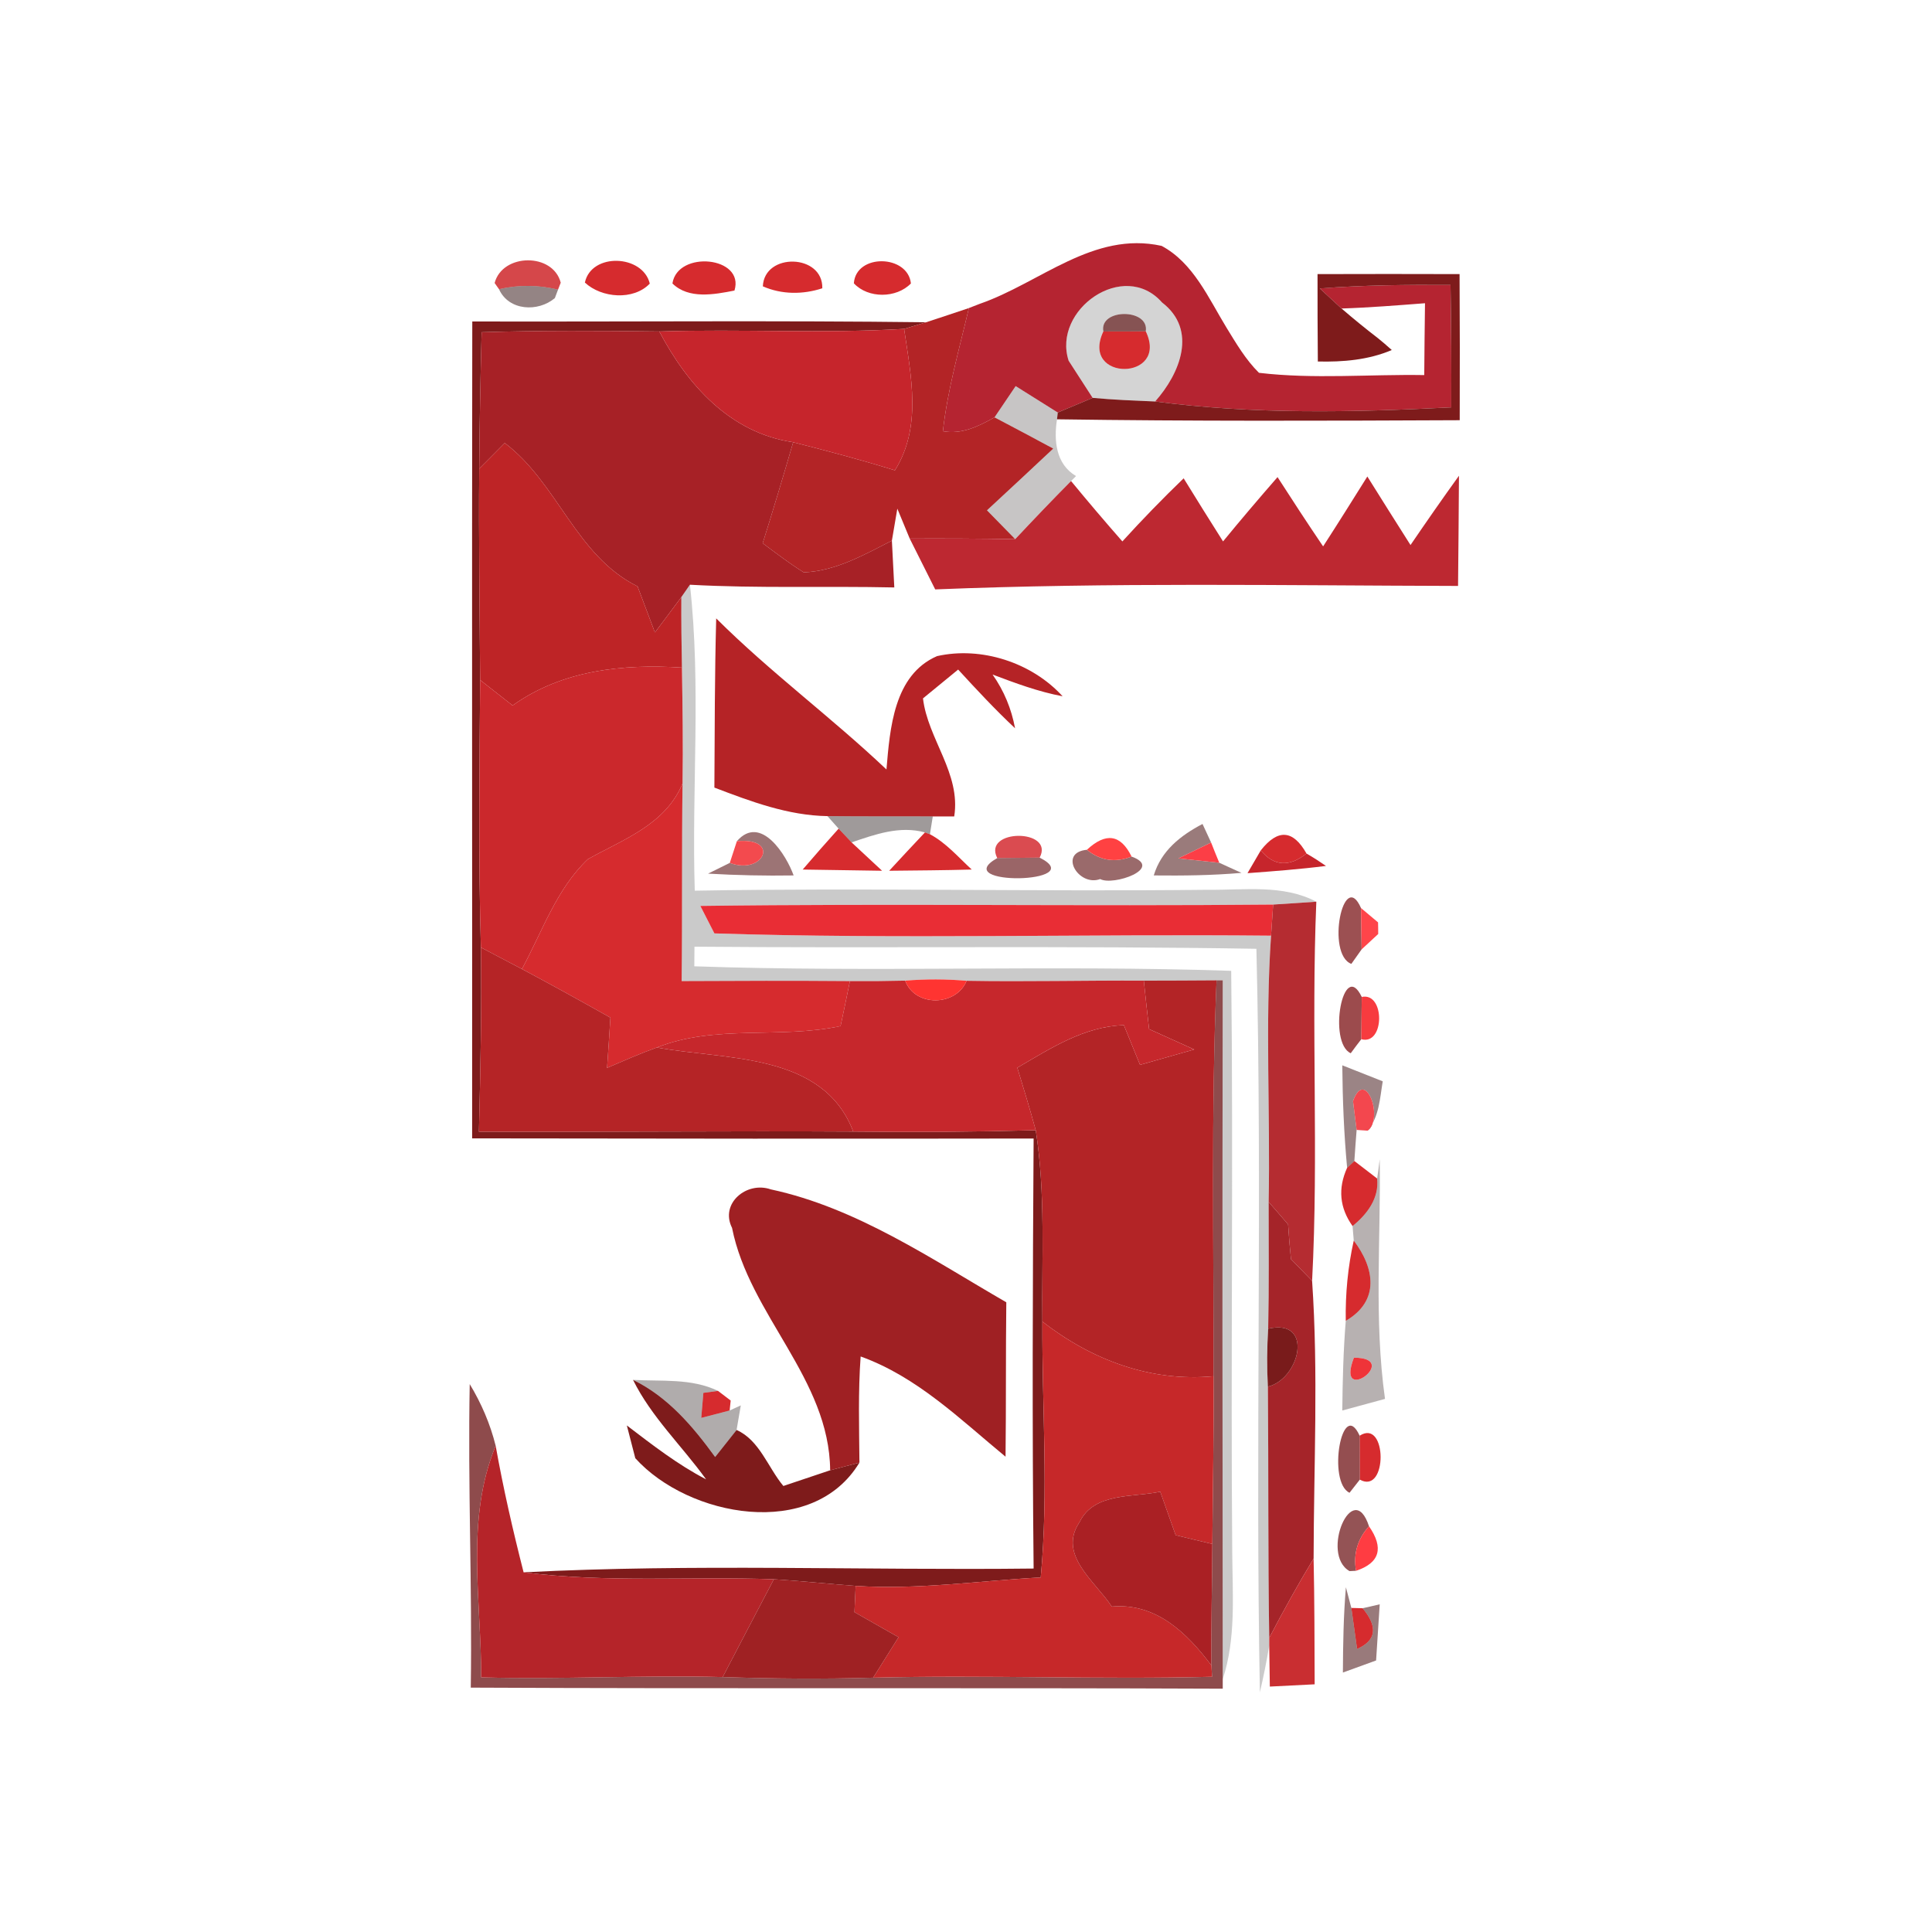 <svg width="128pt" height="128pt" viewBox="0 0 128 128" xmlns="http://www.w3.org/2000/svg">
    <path fill="#b52431" d="M64.91 20.13c3.99-1.38 7.52-4.84 12.05-3.84 2.1 1.12 3.11 3.47 4.3 5.42.64 1.04 1.27 2.12 2.15 2.99 3.63.43 7.3.09 10.95.15.01-1.59.03-3.17.05-4.76-1.84.14-3.68.29-5.53.35-.36-.33-1.08-1-1.44-1.33 2.88-.22 5.77-.25 8.66-.23.05 2.7.06 5.41.05 8.11-6.54.33-13.11.47-19.62-.39 1.65-1.85 2.83-4.74.46-6.56-2.53-2.88-7.29.48-6.19 3.86l1.59 2.46c-.58.24-1.73.73-2.31.97-.93-.58-1.86-1.17-2.79-1.75-.35.52-1.05 1.55-1.4 2.07-1.05.59-2.17 1.15-3.42.92.31-2.77 1.09-5.46 1.72-8.16l.72-.28z"/>
    <path fill="#d13538" opacity=".91" d="M32.77 18.75c.52-1.98 3.87-2.02 4.38-.02l-.18.46c-1.3-.32-2.6-.33-3.91-.03l-.29-.41z"/>
    <g fill="#d62b2e">
        <path d="M38.75 18.72c.43-2 3.84-1.86 4.3.07-1.08 1.13-3.2.96-4.3-.07zM44.55 18.78c.34-2.22 4.81-1.79 4.11.47-1.33.26-3.03.59-4.11-.47zM50.54 18.97c.1-2.26 4-2.15 3.94.13-1.29.42-2.69.42-3.94-.13zM56.57 18.77c.14-1.99 3.58-1.91 3.78.01-.96.99-2.83 1.01-3.78-.01zM73.1 21.96c.71 0 2.11 0 2.81-.01 1.58 3.3-4.38 3.35-2.81.01zM38.95 56.92c2.36-1.32 5.13-2.28 6.27-5.01-.06 4.37-.01 8.73-.06 13.09 3.72-.02 7.44-.03 11.15 0-.15.75-.46 2.24-.62 2.98-4.02.86-8.3-.12-12.17 1.42-1.12.4-2.2.88-3.3 1.35.08-1.12.15-2.22.22-3.33-1.94-1.09-3.89-2.17-5.86-3.22 1.34-2.47 2.29-5.31 4.37-7.28zM55.56 54.9c.22.23.65.68.86.91.51.47 1.51 1.41 2.02 1.88-1.76-.03-3.51-.05-5.26-.08.78-.91 1.58-1.82 2.38-2.71zM61.28 55.15l.33.12c1.07.57 1.88 1.52 2.77 2.34-1.82.05-3.65.06-5.47.08.79-.85 1.57-1.7 2.37-2.54zM83.53 56.34c1.13-1.44 2.14-1.37 3.03.21-1.15.91-2.16.84-3.03-.21zM89.25 77.37l.48-.45c.38.29 1.13.87 1.51 1.16.14 1.32-.67 2.37-1.63 3.15-.86-1.21-.98-2.49-.36-3.86zM89.69 82.19c1.39 1.83 1.74 4-.53 5.32-.03-1.8.14-3.57.53-5.32zM46.6 92.28l.97-.13.84.64-.07.66c-.47.12-1.41.37-1.88.49.03-.41.1-1.24.14-1.66zM90.08 95.12c1.83-1.18 1.87 3.94.01 2.91 0-.73-.01-2.19-.01-2.91zM89.53 106.53l.75.02c1.03 1.24.9 2.14-.37 2.7-.1-.68-.29-2.04-.38-2.72z"/>
    </g>
    <g fill="#7e1b1b">
        <path d="M87.29 18.16c3.14-.01 6.27-.01 9.41 0 .02 3.23.02 6.46.01 9.68-8.89.04-17.79.07-26.68-.06l.05-.45c.58-.24 1.73-.73 2.31-.97 1.38.13 2.76.18 4.14.24 6.51.86 13.08.72 19.62.39.01-2.7 0-5.41-.05-8.11-2.89-.02-5.78.01-8.66.23.36.33 1.08 1 1.44 1.33.79.68 1.6 1.34 2.43 1.98.1.08.31.26.41.34l.49.43c-1.55.66-3.24.8-4.9.76-.02-1.93-.02-3.86-.02-5.79zM31.29 21.3h.65c9.81.02 19.62-.07 29.42.05-.36.11-1.09.33-1.46.44-5.4.32-10.81 0-16.22.17-3.92-.05-7.84-.07-11.77.05-.08 3.01-.14 6.03-.16 9.04-.04 4.67.03 9.33.06 14-.04 5.91-.12 11.82.05 17.72.06 4.07-.03 8.14-.13 12.21 8.27.03 16.54-.06 24.8-.01 4.03.05 8.06.02 12.09-.09.66 4.2.39 8.46.44 12.68-.03 5.65.42 11.31-.11 16.95-4.08.22-8.16.83-12.26.56-1.81-.13-3.61-.33-5.42-.44-5.53-.2-11.07.25-16.58-.46 11.25-.58 22.53-.12 33.79-.25-.1-9.5-.06-19 0-28.49-12.4.02-24.8.01-37.2-.01.01-18.04-.02-36.08.01-54.12z"/>
        <path d="M41.94 91.42c2.3 1.12 3.96 3.07 5.44 5.11.35-.45 1.07-1.34 1.42-1.79 1.52.67 2.08 2.49 3.1 3.71.78-.26 2.33-.78 3.1-1.04.48-.13 1.45-.38 1.94-.51-3.11 5.16-11.33 3.61-14.85-.29l-.56-2.17c1.68 1.28 3.36 2.59 5.25 3.57-1.59-2.21-3.62-4.12-4.84-6.59z"/>
    </g>
    <path fill="#2a0b0b" opacity=".5" d="M33.06 19.16c1.31-.3 2.61-.29 3.91.03l-.21.56c-1.11.94-3.05.85-3.7-.59z"/>
    <path fill="#040101" opacity=".17" d="M70.8 23.9c-1.1-3.38 3.66-6.74 6.19-3.86 2.37 1.82 1.19 4.71-.46 6.56-1.38-.06-2.76-.11-4.14-.24L70.8 23.9m2.3-1.94c-1.57 3.34 4.39 3.29 2.81-.01.25-1.53-3.1-1.53-2.81.01z"/>
    <g fill="#b32426">
        <path d="M61.36 21.35c.71-.23 2.12-.7 2.83-.94-.63 2.7-1.41 5.39-1.72 8.16 1.25.23 2.37-.33 3.42-.92 1.3.68 2.59 1.37 3.89 2.07-1.46 1.37-2.92 2.73-4.39 4.09l1.87 1.91c-2.33-.04-4.66-.05-6.99-.04-.27-.66-.55-1.32-.82-1.98l-.36 2.12c-1.83.93-3.73 2.02-5.84 2.1-.95-.59-1.83-1.27-2.72-1.93.7-2.22 1.37-4.46 2.02-6.69 2.26.57 4.51 1.17 6.74 1.86 1.8-2.86 1.07-6.24.61-9.37.37-.11 1.1-.33 1.46-.44zM75.78 64.97c1.6 0 3.21-.01 4.82-.02-.37 8.74-.18 17.49-.2 26.23-4.19.39-8.08-1.09-11.34-3.62-.05-4.22.22-8.48-.44-12.68-.38-1.39-.8-2.77-1.22-4.14 2.2-1.28 4.42-2.74 7.06-2.82.27.66.8 1.97 1.07 2.63 1.19-.34 2.39-.68 3.59-1.02-1-.45-2-.9-2.99-1.35-.12-1.07-.24-2.14-.35-3.21z"/>
    </g>
    <path fill="#5a1414" opacity=".73" d="M73.1 21.96c-.29-1.54 3.06-1.54 2.81-.01-.7.01-2.1.01-2.81.01z"/>
    <path fill="#a72126" d="M31.91 22.01c3.93-.12 7.85-.1 11.77-.05 1.87 3.55 4.69 6.72 8.87 7.34-.65 2.23-1.32 4.47-2.02 6.69.89.66 1.77 1.34 2.72 1.93 2.11-.08 4.01-1.17 5.84-2.1l.16 3.1c-4.51-.1-9.03.07-13.54-.18l-.57.82c-.58.78-1.16 1.56-1.75 2.34-.38-1.02-.77-2.03-1.15-3.05-4.1-2.04-5.27-6.83-8.8-9.5-.42.43-1.27 1.28-1.69 1.7.02-3.01.08-6.03.16-9.04z"/>
    <g fill="#c6252c">
        <path d="M43.68 21.96c5.41-.17 10.82.15 16.22-.17.46 3.13 1.19 6.51-.61 9.37-2.23-.69-4.48-1.29-6.74-1.86-4.18-.62-7-3.79-8.87-7.34zM82.65 57.85c.22-.38.66-1.13.88-1.51.87 1.05 1.88 1.12 3.03.21.44.25.87.53 1.29.82-1.73.22-3.46.35-5.2.48z"/>
    </g>
    <path fill="#de3831" d="M91.31 22.42c.1.08.31.26.41.34-.1-.08-.31-.26-.41-.34z"/>
    <path fill="#0a0202" opacity=".23" d="M67.29 25.58c.93.58 1.86 1.17 2.79 1.75l-.05.45c-.22 1.4-.08 2.97 1.26 3.76-.08.08-.24.25-.33.33-1.25 1.26-2.48 2.55-3.7 3.85l-1.87-1.91c1.47-1.36 2.93-2.72 4.39-4.09-1.3-.7-2.59-1.39-3.89-2.07.35-.52 1.05-1.55 1.4-2.07z"/>
    <path fill="#be2426" d="M33.44 29.35c3.53 2.67 4.7 7.46 8.8 9.5.38 1.02.77 2.03 1.15 3.05.59-.78 1.17-1.56 1.75-2.34-.01 1.56.01 3.11.04 4.67-3.92-.25-7.93.16-11.22 2.51-.72-.56-1.43-1.13-2.15-1.69-.03-4.67-.1-9.33-.06-14 .42-.42 1.27-1.27 1.69-1.7z"/>
    <path fill="#bd2831" d="M67.26 35.72c1.22-1.3 2.45-2.59 3.7-3.85 1.11 1.35 2.25 2.69 3.4 4 1.31-1.44 2.66-2.83 4.06-4.18.86 1.4 1.73 2.79 2.61 4.18 1.18-1.44 2.39-2.86 3.61-4.26.99 1.54 1.99 3.07 3.02 4.59.99-1.53 1.96-3.08 2.93-4.63.95 1.52 1.9 3.03 2.86 4.54 1.05-1.54 2.12-3.08 3.21-4.59-.01 2.43-.04 4.86-.06 7.3-11.54-.03-23.1-.24-34.64.23-.56-1.12-1.13-2.25-1.69-3.37 2.33-.01 4.66 0 6.99.04z"/>
    <path fill="#030101" opacity=".21" d="M45.14 39.56l.57-.82c.75 6.73.11 13.51.32 20.27 11.34-.2 22.68.07 34.01-.06 2.4.03 4.96-.37 7.17.79-.71.05-2.14.14-2.86.19-12.65.12-25.3-.08-37.95.09.23.46.7 1.37.93 1.82 12.28.39 24.59.03 36.88.15-.4 5.87-.04 11.76-.16 17.64 0 2.8.03 5.6-.03 8.4-.08 1.28-.09 2.56-.02 3.84.05 5.55 0 11.09.09 16.64v.51c-.17 1.04-.38 2.07-.62 3.1-.31-16.42.17-32.85-.23-49.26-12.41-.21-24.82-.03-37.23-.14l-.01 1.3c11.85.41 23.72-.1 35.57.3.15 12.88-.04 25.76.07 38.63.02 2.77.25 5.62-.63 8.3-.02-15.44-.03-30.87 0-46.3h-.41c-1.61.01-3.22.02-4.82.02-3.92-.02-7.83.08-11.74.01-1.36-.12-2.71-.12-4.07-.01-1.22.03-2.44.04-3.66.03-3.71-.03-7.43-.02-11.15 0 .05-4.36 0-8.72.06-13.09.04-2.56 0-5.12-.04-7.68-.03-1.56-.05-3.11-.04-4.67z"/>
    <path fill="#b52326" d="M47.45 40.97c3.57 3.56 7.63 6.55 11.28 10.01.23-2.7.48-6.26 3.35-7.51 2.93-.66 6.28.42 8.32 2.66-1.6-.3-3.13-.87-4.64-1.44.76 1.08 1.25 2.27 1.49 3.56-1.32-1.24-2.55-2.56-3.77-3.89-.58.48-1.74 1.43-2.33 1.91.32 2.7 2.52 4.96 2.07 7.82H61.8c-2.33-.01-4.66.01-6.98-.02-2.61-.04-5.08-.97-7.49-1.89.02-3.74.02-7.48.12-11.21z"/>
    <path fill="#cb282c" d="M33.96 46.74c3.29-2.35 7.3-2.76 11.22-2.51.04 2.56.08 5.12.04 7.68-1.14 2.73-3.91 3.69-6.27 5.01-2.08 1.97-3.03 4.81-4.37 7.28-.91-.48-1.81-.95-2.72-1.43-.17-5.9-.09-11.81-.05-17.72.72.56 1.43 1.13 2.15 1.69z"/>
    <path fill="#0f0403" opacity=".4" d="M54.82 54.07c2.32.03 4.65.01 6.98.02l-.19 1.18-.33-.12c-1.67-.46-3.3.13-4.86.66-.21-.23-.64-.68-.86-.91l-.74-.83z"/>
    <path fill="#5a1819" opacity=".6" d="M48.82 55.73c1.59-1.82 3.29.95 3.76 2.27-1.89.03-3.78-.01-5.67-.12l1.44-.71c2.26.84 3.37-1.71.47-1.44z"/>
    <path fill="#d73c41" opacity=".92" d="M66.07 56.85c-1-1.96 3.83-1.96 2.81-.03-.71.01-2.11.02-2.81.03z"/>
    <path fill="#4c1415" opacity=".56" d="M76.44 58c.49-1.64 1.78-2.65 3.23-3.41l.57 1.23c-.54.26-1.63.79-2.17 1.05.68.07 2.03.22 2.71.29.36.17 1.1.5 1.47.67-1.94.17-3.88.19-5.81.17z"/>
    <path fill="#f34246" opacity=".95" d="M48.35 57.17c.12-.36.35-1.08.47-1.44 2.9-.27 1.79 2.28-.47 1.44z"/>
    <path fill="#651b1c" opacity=".65" d="M72.89 58.24c-1.43.53-2.81-1.76-.88-1.94.89.72 1.87.87 2.96.45 2.16.78-1.22 1.96-2.08 1.49z"/>
    <path fill="#ff4142" d="M72.01 56.3c1.26-1.17 2.24-1.02 2.96.45-1.09.42-2.07.27-2.96-.45z"/>
    <path fill="#fc3e46" d="M78.07 56.87c.54-.26 1.63-.79 2.17-1.05.13.34.4 1.01.54 1.34-.68-.07-2.03-.22-2.71-.29z"/>
    <path fill="#6c1e21" opacity=".68" d="M68.88 56.82c3.42 1.73-6.11 1.9-2.81.03.7-.01 2.1-.02 2.81-.03z"/>
    <path fill="#822325" opacity=".79" d="M89.53 63.86c-1.69-.64-.53-6.37.64-3.7l.04 2.74-.68.96z"/>
    <path fill="#e92d35" d="M46.4 60.02c12.65-.17 25.3.03 37.95-.09-.03.51-.11 1.55-.14 2.06-12.29-.12-24.6.24-36.88-.15-.23-.45-.7-1.36-.93-1.82z"/>
    <path fill="#b52c31" d="M84.35 59.93c.72-.05 2.15-.14 2.86-.19-.35 8.37.16 16.76-.28 25.12l-1.4-1.44c-.08-.77-.14-1.53-.19-2.3-.32-.37-.96-1.12-1.29-1.49.12-5.88-.24-11.77.16-17.64.03-.51.11-1.55.14-2.06z"/>
    <path fill="#ff454a" d="M90.17 60.16c.29.24.85.71 1.13.95l.01.77-1.1 1.02-.04-2.74z"/>
    <path opacity=".44" d="M91.3 61.11c.01.19.01.58.01.77l-.01-.77z"/>
    <path fill="#b52426" d="M31.86 62.77c.91.48 1.81.95 2.72 1.43 1.97 1.05 3.92 2.13 5.86 3.22-.07 1.11-.14 2.21-.22 3.33 1.1-.47 2.18-.95 3.3-1.35 4.56.84 11.01.31 13.01 5.57-8.26-.05-16.53.04-24.8.01.1-4.07.19-8.14.13-12.21z"/>
    <path fill="#c6272c" d="M56.31 65c1.22.01 2.44 0 3.66-.03.65 1.76 3.38 1.71 4.07.01 3.91.07 7.82-.03 11.74-.01.11 1.07.23 2.14.35 3.21.99.45 1.99.9 2.99 1.35-1.2.34-2.4.68-3.59 1.02-.27-.66-.8-1.97-1.07-2.63-2.64.08-4.86 1.54-7.06 2.82.42 1.37.84 2.75 1.22 4.14-4.03.11-8.06.14-12.09.09-2-5.26-8.45-4.73-13.01-5.57 3.87-1.54 8.15-.56 12.17-1.42.16-.74.47-2.23.62-2.98z"/>
    <path fill="#ff3431" d="M59.97 64.97c1.36-.11 2.71-.11 4.07.01-.69 1.7-3.42 1.75-4.07-.01z"/>
    <path fill="#6e191a" opacity=".78" d="M80.6 64.95h.41c-.03 15.43-.02 30.86 0 46.3v.63c-16.61-.07-33.21.01-49.82-.07.1-6.7-.2-13.41-.07-20.11.77 1.27 1.36 2.64 1.72 4.09-2.02 4.87-.95 10.23-.96 15.34 5.34.15 10.67-.16 16-.02 3.32.11 6.65.14 9.97.04 7.48-.19 14.97.13 22.45-.06l-.04-.75c-.03-2.68.05-5.36.06-8.05.03-3.7.11-7.41.08-11.11.02-8.74-.17-17.49.2-26.23z"/>
    <path fill="#831f21" opacity=".8" d="M89.49 69.78c-1.53-.7-.51-6.32.73-3.73-.01.7-.02 2.1-.03 2.8-.18.23-.53.69-.7.93z"/>
    <path fill="#f73b3f" d="M90.22 66.05c1.55-.33 1.53 3.23-.03 2.8.01-.7.02-2.1.03-2.8z"/>
    <path fill="#3b0e10" opacity=".51" d="M88.93 70.58c.67.27 2.01.79 2.68 1.06-.19 1.12-.23 2.34-1 3.27 1.1-.82-.16-4.22-.97-1.96l.24 1.91c-.04.51-.12 1.54-.15 2.06l-.48.45c-.21-2.26-.3-4.52-.32-6.79z"/>
    <path fill="#f33e46" opacity=".95" d="M89.64 72.95c.81-2.26 2.07 1.14.97 1.96l-.73-.05-.24-1.91z"/>
    <path fill="#190606" opacity=".31" d="M91.24 78.08c.05-.32.13-.96.17-1.28.08 5.29-.39 10.61.35 15.88-.71.19-2.12.58-2.83.77.02-1.98.07-3.96.23-5.94 2.27-1.32 1.92-3.49.53-5.32l-.08-.96c.96-.78 1.77-1.83 1.63-3.15M89.7 89.95c-1.27 3.29 3.22 0 0 0z"/>
    <path fill="#9f2023" d="M48.5 81.35c-.82-1.62.97-3.11 2.57-2.55 5.69 1.22 10.63 4.61 15.6 7.48-.04 3.41-.01 6.82-.05 10.23-3.01-2.48-5.85-5.29-9.6-6.64-.17 2.34-.1 4.69-.08 7.03-.49.13-1.46.38-1.94.51-.05-6.07-5.35-10.28-6.5-16.06z"/>
    <path fill="#a52429" d="M84.05 79.63c.33.37.97 1.12 1.29 1.49.05.77.11 1.53.19 2.3l1.4 1.44c.42 6.1.11 12.28.1 18.4-1.04 1.72-2.01 3.47-2.94 5.25-.09-5.55-.04-11.09-.09-16.64 2.13-.51 3.07-4.55.02-3.84.06-2.8.03-5.6.03-8.4z"/>
    <path fill="#c62829" d="M69.06 87.56c3.26 2.53 7.15 4.01 11.34 3.62.03 3.7-.05 7.41-.08 11.11-.61-.14-1.82-.43-2.43-.58l-1.02-2.88c-1.81.39-4.39.03-5.35 2.02-1.46 2.17 1.04 3.91 2.14 5.59 2.92-.26 4.98 1.74 6.6 3.9l.04.75c-7.48.19-14.97-.13-22.45.06.56-.9 1.12-1.79 1.68-2.68-.98-.56-1.95-1.11-2.92-1.66l.08-1.74c4.1.27 8.18-.34 12.26-.56.53-5.64.08-11.3.11-16.95z"/>
    <path fill="#791b1b" d="M84.02 88.03c3.05-.71 2.11 3.33-.02 3.84-.07-1.28-.06-2.56.02-3.84z"/>
    <path fill="#ef3439" d="M89.7 89.95c3.22 0-1.27 3.29 0 0z"/>
    <path fill="#120405" opacity=".33" d="M41.94 91.42c1.89.11 3.86-.12 5.63.73l-.97.13c-.04.42-.11 1.25-.14 1.66.47-.12 1.41-.37 1.88-.49l.74-.34-.28 1.63c-.35.45-1.07 1.34-1.42 1.79-1.48-2.04-3.14-3.99-5.44-5.11z"/>
    <path fill="#751b1d" opacity=".77" d="M89.41 98.9c-1.49-.7-.5-6.35.67-3.78 0 .72.01 2.18.01 2.91-.17.22-.51.65-.68.87z"/>
    <path fill="#b52429" d="M31.88 111.13c.01-5.11-1.06-10.47.96-15.34.5 2.81 1.14 5.6 1.85 8.38 5.51.71 11.05.26 16.58.46-1.14 2.16-2.26 4.32-3.39 6.48-5.33-.14-10.66.17-16 .02z"/>
    <path fill="#aa2024" d="M71.52 100.85c.96-1.99 3.54-1.63 5.35-2.02l1.02 2.88c.61.15 1.82.44 2.43.58-.01 2.69-.09 5.37-.06 8.05-1.62-2.16-3.68-4.16-6.6-3.9-1.1-1.68-3.6-3.42-2.14-5.59z"/>
    <path fill="#701a1c" opacity=".75" d="M89.41 104.09c-1.97-1.12.23-6.23 1.29-2.97-.76.84-1.05 1.83-.86 2.95l-.43.02z"/>
    <path fill="#ff3c42" d="M89.84 104.07c-.19-1.12.1-2.11.86-2.95 1 1.44.71 2.43-.86 2.95z"/>
    <path fill="#c92e31" d="M84.09 108.51c.93-1.78 1.9-3.53 2.94-5.25.06 2.78.06 5.56.07 8.33-.74.04-2.23.11-2.97.15l-.04-2.72v-.51z"/>
    <path fill="#9f2123" d="M51.27 104.63c1.81.11 3.61.31 5.42.44l-.08 1.74c.97.55 1.94 1.1 2.92 1.66-.56.89-1.12 1.78-1.68 2.68-3.32.1-6.65.07-9.97-.04 1.13-2.16 2.25-4.32 3.39-6.48z"/>
    <path fill="#491314" opacity=".56" d="M89.17 105.16l.36 1.37c.09.68.28 2.04.38 2.72 1.27-.56 1.4-1.46.37-2.7l1.13-.26-.24 3.72-2.2.8c.01-1.89.04-3.77.2-5.65z"/>
</svg>
